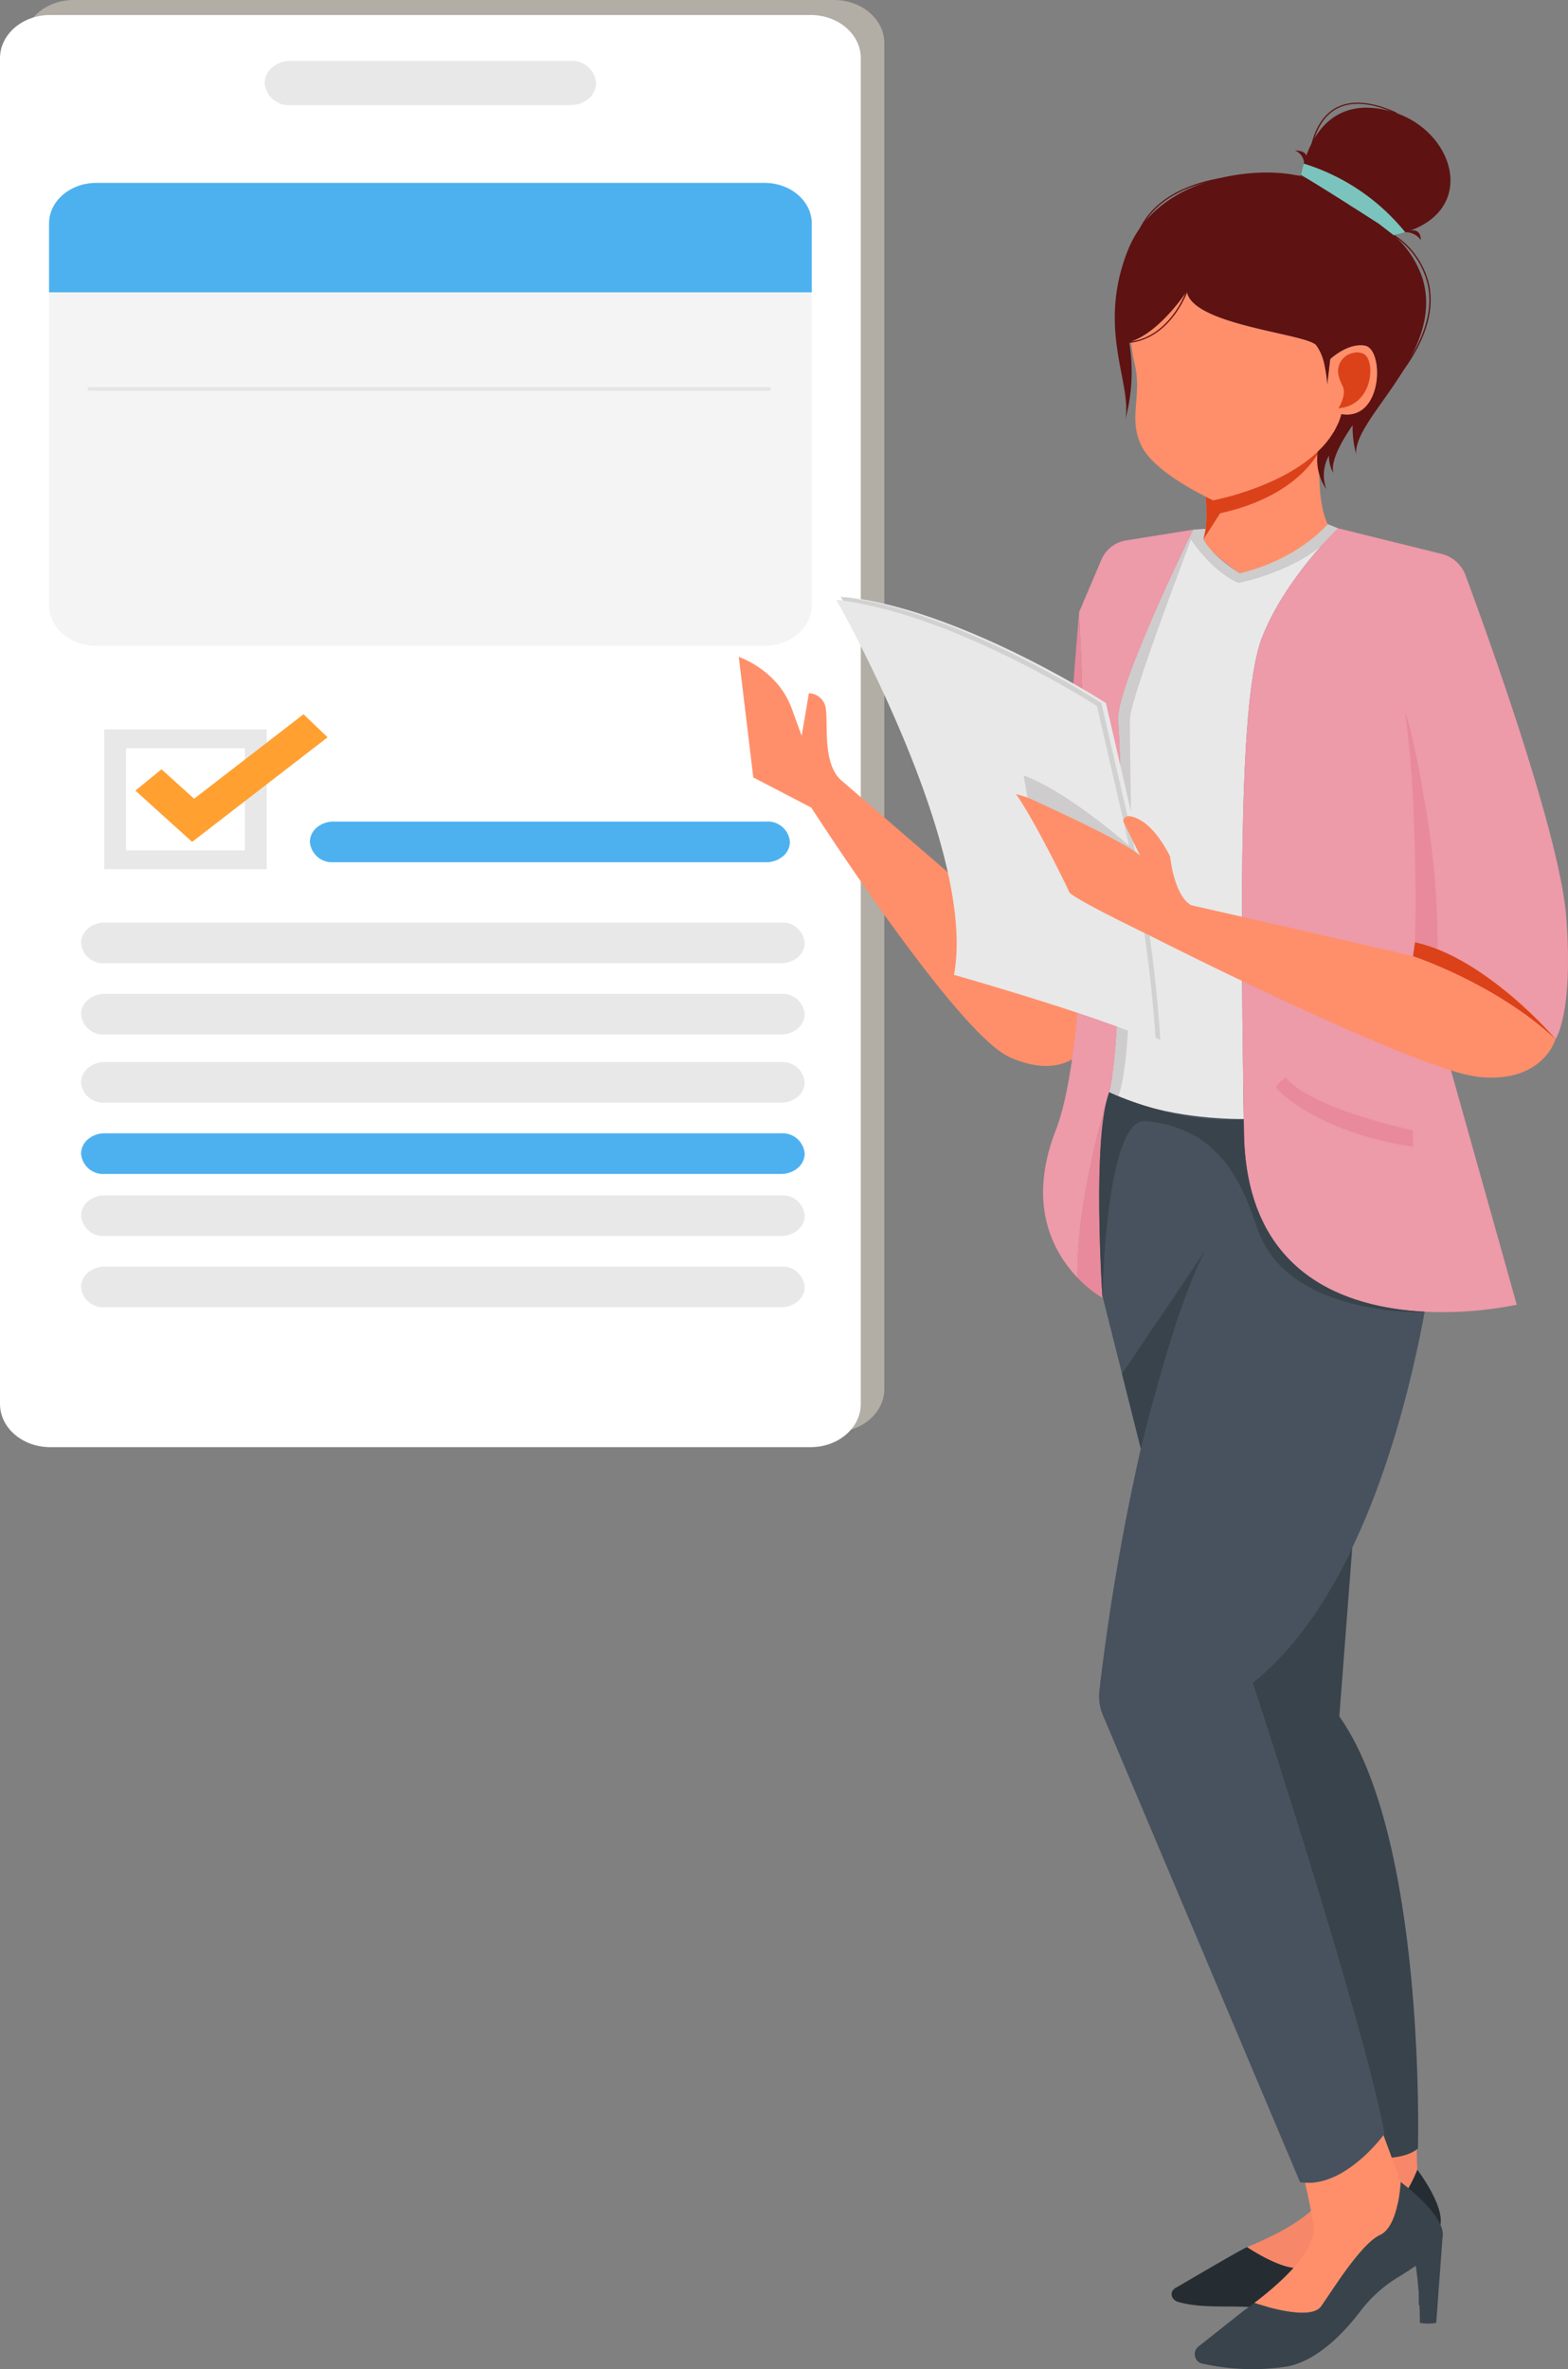 <svg xmlns="http://www.w3.org/2000/svg" xmlns:xlink="http://www.w3.org/1999/xlink" width="256.191" height="387" viewBox="0 0 256.191 387">
  <rect x="0" y="0" width="256.191" height="387" fill="#808080" stroke="none"/>
  <defs>
    <clipPath id="clip-path">
      <rect id="Rectángulo_344801" data-name="Rectángulo 344801" width="256.191" height="387" fill="none"/>
    </clipPath>
  </defs>
  <g id="Grupo_998625" data-name="Grupo 998625" transform="translate(0 -0.001)">
    <g id="Grupo_998624" data-name="Grupo 998624" transform="translate(0 0.001)" clip-path="url(#clip-path)">
      <path id="Trazado_699351" data-name="Trazado 699351" d="M155.461,7.049V226.879c0,3.893-3.671,7.048-8.2,7.048H23.022c-4.528,0-8.2-3.158-8.2-7.052V7.049c0-3.893,3.67-7.048,8.2-7.048H147.265c4.525,0,8.2,3.155,8.2,7.048" transform="translate(-10.977 -0.001)" fill="#b2ada5"/>
      <path id="Trazado_699352" data-name="Trazado 699352" d="M140.642,18.05V237.88c0,3.893-3.671,7.048-8.2,7.048H8.2c-4.528,0-8.2-3.159-8.2-7.052V18.05C0,14.157,3.67,11,8.2,11H132.446c4.525,0,8.2,3.155,8.2,7.048" transform="translate(0 -8.55)" fill="#fff"/>
      <path id="Trazado_699353" data-name="Trazado 699353" d="M155.523,140.7v62.337c0,3.669-3.46,6.641-7.727,6.641H38.63c-4.268,0-7.725-2.972-7.725-6.641V140.7c0-3.669,3.457-6.641,7.725-6.641H147.8c4.268,0,7.727,2.972,7.727,6.641" transform="translate(-22.893 -104.185)" fill="#f4f4f4"/>
      <path id="Trazado_699354" data-name="Trazado 699354" d="M220.958,48.263a3.366,3.366,0,0,1-1.229,2.554,4.555,4.555,0,0,1-2.971,1.056h-45.75a3.937,3.937,0,0,1-4.2-3.61,3.36,3.36,0,0,1,1.229-2.551,4.541,4.541,0,0,1,2.971-1.059h45.75a3.939,3.939,0,0,1,4.2,3.61" transform="translate(-123.562 -34.701)" fill="#e8e8e8"/>
      <path id="Trazado_699355" data-name="Trazado 699355" d="M169.32,679.471a3.091,3.091,0,0,1-1.13,2.346,4.193,4.193,0,0,1-2.733.972H54.953a3.62,3.62,0,0,1-3.863-3.318,3.1,3.1,0,0,1,1.13-2.349,4.185,4.185,0,0,1,2.733-.972h110.5a3.62,3.62,0,0,1,3.863,3.321" transform="translate(-37.845 -525.457)" fill="#e8e8e8"/>
      <path id="Trazado_699356" data-name="Trazado 699356" d="M169.32,731.7a3.091,3.091,0,0,1-1.13,2.346,4.192,4.192,0,0,1-2.733.972H54.953A3.62,3.62,0,0,1,51.09,731.7a3.1,3.1,0,0,1,1.13-2.35,4.185,4.185,0,0,1,2.733-.971h110.5a3.62,3.62,0,0,1,3.863,3.321" transform="translate(-37.845 -566.045)" fill="#e8e8e8"/>
      <path id="Trazado_699357" data-name="Trazado 699357" d="M169.32,781.686a3.091,3.091,0,0,1-1.13,2.346,4.193,4.193,0,0,1-2.733.972H54.953a3.621,3.621,0,0,1-3.863-3.318,3.1,3.1,0,0,1,1.13-2.349,4.185,4.185,0,0,1,2.733-.971h110.5a3.62,3.62,0,0,1,3.863,3.321" transform="translate(-37.845 -604.891)" fill="#e8e8e8"/>
      <path id="Trazado_699358" data-name="Trazado 699358" d="M169.32,833.914a3.091,3.091,0,0,1-1.13,2.346,4.192,4.192,0,0,1-2.733.972H54.953a3.621,3.621,0,0,1-3.863-3.318,3.1,3.1,0,0,1,1.13-2.349,4.185,4.185,0,0,1,2.733-.972h110.5a3.62,3.62,0,0,1,3.863,3.321" transform="translate(-37.845 -645.479)" fill="#4db1f0"/>
      <path id="Trazado_699359" data-name="Trazado 699359" d="M169.32,879.382a3.091,3.091,0,0,1-1.13,2.346,4.193,4.193,0,0,1-2.733.972H54.953a3.621,3.621,0,0,1-3.863-3.318,3.1,3.1,0,0,1,1.13-2.349,4.185,4.185,0,0,1,2.733-.972h110.5a3.62,3.62,0,0,1,3.863,3.321" transform="translate(-37.845 -680.814)" fill="#e8e8e8"/>
      <path id="Trazado_699360" data-name="Trazado 699360" d="M169.32,931.61a3.09,3.09,0,0,1-1.13,2.346,4.192,4.192,0,0,1-2.733.972H54.953a3.621,3.621,0,0,1-3.863-3.318,3.1,3.1,0,0,1,1.13-2.349,4.185,4.185,0,0,1,2.733-.972h110.5a3.62,3.62,0,0,1,3.863,3.321" transform="translate(-37.845 -721.401)" fill="#e8e8e8"/>
      <path id="Trazado_699361" data-name="Trazado 699361" d="M92.222,557.427H65.665V534.6H92.222Zm-22.986-3.07H88.65V537.668H69.236Z" transform="translate(-48.641 -415.452)" fill="#e8e8e8"/>
      <path id="Trazado_699362" data-name="Trazado 699362" d="M94.608,544.322l-9.262-8.377,4.264-3.483,5.323,4.815,17.88-13.8,3.93,3.762Z" transform="translate(-63.22 -406.809)" fill="#ffa031"/>
      <path id="Trazado_699363" data-name="Trazado 699363" d="M273.721,605.442a3.087,3.087,0,0,1-1.13,2.346,4.168,4.168,0,0,1-2.729.975H199.155a3.625,3.625,0,0,1-3.863-3.321,3.1,3.1,0,0,1,1.13-2.346,4.2,4.2,0,0,1,2.733-.972h70.706a3.619,3.619,0,0,1,3.86,3.318" transform="translate(-144.661 -467.929)" fill="#4db1f0"/>
      <path id="Trazado_699364" data-name="Trazado 699364" d="M155.523,140.7v11.232H30.905V140.7c0-3.669,3.457-6.641,7.725-6.641H147.8c4.268,0,7.727,2.972,7.727,6.641" transform="translate(-22.893 -104.185)" fill="#4db1f0"/>
      <path id="Trazado_699365" data-name="Trazado 699365" d="M166.475,284.3H55.512a.3.3,0,1,1,0-.594H166.475a.3.3,0,1,1,0,.594" transform="translate(-40.865 -220.481)" fill="#e5e5e5"/>
      <path id="Trazado_699366" data-name="Trazado 699366" d="M785.883,1575.936c.8.534,7.408,4.84,9.787,2.963,2.527-2,9.1-7.864,12.335-8.452s5.7-7.153,5.7-7.153l-.23-7.7a37.994,37.994,0,0,1-3.362,1.952c-3.055,1.548-7.059,2.947-10.69,2.22-.211,2.2-.505,4.7-.872,6.859-.686,4.019-8.893,7.781-12.672,9.313" transform="translate(-582.138 -1208.898)" fill="#f78769"/>
      <path id="Trazado_699367" data-name="Trazado 699367" d="M810.9,1230a26.486,26.486,0,0,1-3.445,3.788c3.388.34,7.045.213,8.948-1.423,0,0,1.372-50.462-12.845-70.57l2.115-27.575c-4.159,8.707-9.492,16.642-16.3,22.06,0,0,18.313,55.977,21.524,73.72" transform="translate(-584.729 -881.436)" fill="#39434c"/>
      <path id="Trazado_699368" data-name="Trazado 699368" d="M683.387,813.7l9.224,36.659,28.76,114.332a48.22,48.22,0,0,0,7.575,1.423,26.494,26.494,0,0,0,3.445-3.788c-3.211-17.743-21.524-73.72-21.524-73.72,6.8-5.418,12.138-13.353,16.3-22.06l4.548-59.346,1.132-14.788-45.4-2.633Z" transform="translate(-506.215 -613.758)" fill="#47525e"/>
      <path id="Trazado_699369" data-name="Trazado 699369" d="M758.36,343.952c1.011,2.231,5.977,5.5,5.977,5.5a22.863,22.863,0,0,0,14.33-8.032c-1.606-3.436-1.457-9.048-1.209-12.234-6.161,6.257-17.506,8.349-17.506,8.349s-.453-.219-1.21-.6c.424,4.639-.3,6.792-.375,6.992Z" transform="translate(-561.751 -255.822)" fill="#ff8f6a"/>
      <path id="Trazado_699370" data-name="Trazado 699370" d="M758.387,343.933l2.737-4.275c13.248-2.888,16.353-10.471,16.353-10.471-6.161,6.257-17.506,8.349-17.506,8.349s-.453-.219-1.209-.6c.424,4.639-.3,6.792-.375,6.992" transform="translate(-561.771 -255.822)" fill="#db421a"/>
      <path id="Trazado_699371" data-name="Trazado 699371" d="M704.745,139.079c4.875-12.16,21.332-13.811,28.18-12a10.036,10.036,0,0,1,1.3.434c5.765,2.429,6.731,4.372,6.731,4.372a31.415,31.415,0,0,1,7.172,4.8,16.147,16.147,0,0,1,4.746,7.147c3.635,12.239-11.423,22.73-10.859,28.656a16.9,16.9,0,0,1-.584-4.758c-1.359,1.949-3.755,5.786-3.131,7.834a5.382,5.382,0,0,1-.734-2.863,6.472,6.472,0,0,0-.446,5.421s-3.01-3.667-.462-9.174l1.709-.1a14.819,14.819,0,0,1,.758-1.6,9.66,9.66,0,0,0,.455-1.348c6.844,1.166,7.022-10.662,3.827-11.173-2.165-.344-4.31,1.07-5.622,2.191l-.509,4.3a21.877,21.877,0,0,0-.479-3.378,7.976,7.976,0,0,0-1.33-3.17c-1.581-1.906-20.343-3.277-21.136-8.81,0,0-4.255,6.563-9.106,8.212-.1.035-.2.066-.3.1a29.588,29.588,0,0,1-.655,12.685c1.243-5.83-4.748-14.77.471-27.789" transform="translate(-520.427 -98.278)" fill="#5e1212"/>
      <path id="Trazado_699372" data-name="Trazado 699372" d="M750.612,386.592s3.48,5.308,7.766,7.072c0,0,8.155-1.551,13.637-6.166a15.478,15.478,0,0,0,2.6-2.73l.007-.006-1.691-.681s-4.647,5.71-14.33,8.032c0,0-4.223-2.463-5.97-5.521l.361-1.739-2.023.14a.043.043,0,0,1-.007.018Z" transform="translate(-556.011 -298.481)" fill="#cecccc"/>
      <path id="Trazado_699373" data-name="Trazado 699373" d="M714.467,238.727c1.73,3.619,7.6,6.875,10.523,8.368.756.382,1.213.6,1.213.6s11.343-2.092,17.5-8.349a13.9,13.9,0,0,0,3-4.383,9.675,9.675,0,0,0,.451-1.351c6.848,1.169,7.027-10.663,3.832-11.17-2.168-.348-4.316,1.066-5.622,2.188l-.51,4.3a21.878,21.878,0,0,0-.477-3.38,8.007,8.007,0,0,0-1.333-3.169c-1.585-1.9-20.346-3.277-21.135-8.805,0,0-4.256,6.56-9.109,8.207a25.614,25.614,0,0,0,.577,3.545c1.293,5.317-1.089,8.855,1.092,13.4" transform="translate(-528.001 -165.978)" fill="#ff8f6a"/>
      <path id="Trazado_699374" data-name="Trazado 699374" d="M819.637,90.164c.361.1.693.207,1,.322h.007c.106.037.205.079.3.115,5.765,2.426,6.734,4.372,6.734,4.372a31.439,31.439,0,0,1,7.172,4.8,19.26,19.26,0,0,0,1.9-.474c12.117-3.709,7.936-17.092-2.68-19.841-9.068-2.347-12.583,4.031-13.92,8.616-.2.669-.347,1.3-.46,1.861-.014.079-.028.152-.043.225" transform="translate(-607.141 -61.362)" fill="#5e1212"/>
      <path id="Trazado_699375" data-name="Trazado 699375" d="M876.107,196.745c5.144-6.018,7.245-11.577,6.245-16.524a13.289,13.289,0,0,0-5.749-8.2l-.121.154a13.092,13.092,0,0,1,5.658,8.079c.987,4.894-1.1,10.4-6.207,16.378Z" transform="translate(-648.842 -133.684)" fill="#5e1212"/>
      <path id="Trazado_699376" data-name="Trazado 699376" d="M716.1,137.994c3.917-10.882,19.963-10.553,26.68-9.906l.024-.185c-6.77-.652-22.945-.979-26.911,10.036Z" transform="translate(-530.296 -99.191)" fill="#5e1212"/>
      <path id="Trazado_699377" data-name="Trazado 699377" d="M819.8,121.736q.435.228.955.547h.007c4.513,2.724,11.808,7.441,11.808,7.441l2.4,1.85a19.268,19.268,0,0,0,1.9-.474,34.422,34.422,0,0,0-16.6-11.225c-.2.669-.347,1.3-.46,1.861" transform="translate(-607.263 -93.159)" fill="#7ac4bd"/>
      <path id="Trazado_699378" data-name="Trazado 699378" d="M693.263,946.784l32.218,76.279c.271.042.539.072.807.087a8.631,8.631,0,0,0,.911.017c3.345-.146,6.4-2.206,8.593-4.2a29.063,29.063,0,0,0,2.341-2.4c.47-.545.8-.977.972-1.2l.132-.183c-3.212-17.744-21.523-73.721-21.523-73.721,6.8-5.416,12.137-13.351,16.295-22.059,11.283-23.6,13.936-52.846,13.936-52.846a35.553,35.553,0,0,0-9.389-6.5c-6.938-3.235-16.606-4.44-25,6.5-6.139,7.992-10.764,22.377-14.095,36.66a374.56,374.56,0,0,0-6.776,39.584,7.879,7.879,0,0,0,.58,3.984" transform="translate(-513.063 -666.62)" fill="#47525e"/>
      <path id="Trazado_699379" data-name="Trazado 699379" d="M721.024,484.522c-.566-37.243-.679-69.159,2.957-78.584,2.412-6.263,6.96-11.972,9.839-15.2-5.482,4.615-13.637,6.166-13.637,6.166-4.286-1.763-7.766-7.072-7.766-7.072l.346-1.581c-.382.778-12.9,26.3-12.251,31.351s1,51.046-1.464,60.525c7.689,3.794,17.061,4.378,21.977,4.39" transform="translate(-517.815 -301.726)" fill="#e8e8e8"/>
      <path id="Trazado_699380" data-name="Trazado 699380" d="M465.589,481.371l2.37,19.7L477.436,506s23.71,36.848,32.4,40.758,12.223-1.362,12.223-1.362c3.494-9.516-5.425-14.259-5.425-14.259l-34.256-29.551c-3.155-2.718-2.171-9.176-2.567-11.717a2.863,2.863,0,0,0-2.766-2.548l-1.181,6.962-1.627-4.481a13.343,13.343,0,0,0-3.275-5,15.938,15.938,0,0,0-5.369-3.423" transform="translate(-344.882 -374.088)" fill="#ff8f6a"/>
      <path id="Trazado_699381" data-name="Trazado 699381" d="M824.907,85.2c0-.067.1-6.749,4.487-9.009,2.393-1.233,5.627-.944,9.612.859l.1-.165c-4.057-1.835-7.363-2.122-9.824-.853-4.49,2.314-4.591,9.1-4.591,9.167Z" transform="translate(-610.885 -58.484)" fill="#5e1212"/>
      <path id="Trazado_699382" data-name="Trazado 699382" d="M885.606,169.125a2.938,2.938,0,0,1,2.543,1.285s.155-2.464-2.543-1.285" transform="translate(-656.007 -131.184)" fill="#5e1212"/>
      <path id="Trazado_699383" data-name="Trazado 699383" d="M816.112,110.256a2.425,2.425,0,0,1,1.5,2.186s1.529-2.089-1.5-2.186" transform="translate(-604.53 -85.683)" fill="#5e1212"/>
      <path id="Trazado_699384" data-name="Trazado 699384" d="M708.962,221.949c7.329-.308,10.171-8.367,10.2-8.449l-.207-.052c-.027.08-2.827,8.013-10,8.315Z" transform="translate(-525.151 -165.877)" fill="#5e1212"/>
      <path id="Trazado_699385" data-name="Trazado 699385" d="M843.274,267.415c5.751-.456,6.09-7.807,4.159-8.865a2.452,2.452,0,0,0-1.818-.158,3.005,3.005,0,0,0-2.334,3.557,7.44,7.44,0,0,0,.651,1.782c.792,1.429-.658,3.685-.658,3.685" transform="translate(-624.597 -200.725)" fill="#db421a"/>
      <path id="Trazado_699386" data-name="Trazado 699386" d="M699.047,480.132l1.457.675c3.416-7.734,1.726-58.221,1.938-61.79s9.973-29.18,9.973-29.18l.346-1.581c-.382.778-12.9,26.3-12.251,31.351s1,51.046-1.464,60.525" transform="translate(-517.815 -301.726)" fill="#cecccc"/>
      <path id="Trazado_699387" data-name="Trazado 699387" d="M782.963,483.653c.014.742.021,1.484.035,2.232.354,23.154,16.657,28.554,29.446,29.223a61.206,61.206,0,0,0,15.129-1.143L810.952,454.77c11.473,3.162,22.953,15.809,22.953,15.809s2.942-4.043,1.761-19.853c-1-13.462-12.986-46.54-16.53-56.074a5.622,5.622,0,0,0-4.032-3.368l-16.742-4.147-.007.006c-.092.085-1.125,1.083-2.6,2.73-2.879,3.223-7.427,8.932-9.839,15.2-3.636,9.425-3.523,41.341-2.957,78.584" transform="translate(-579.754 -300.856)" fill="#ed9aa9"/>
      <path id="Trazado_699388" data-name="Trazado 699388" d="M679.036,834.209a18.755,18.755,0,0,0,4.077,3.294s-1.075-15.981-.147-26.553a34.879,34.879,0,0,1,.96-6.046c-.851,2.853-5.112,17.805-4.891,29.3" transform="translate(-502.986 -625.515)" fill="#e88a9b"/>
      <path id="Trazado_699389" data-name="Trazado 699389" d="M663.006,510.354c-.222-11.5,4.04-26.452,4.891-29.3.078-.268.127-.429.141-.471a.038.038,0,0,0,0-.012c.049-.151.1-.322.147-.5,2.468-9.479,2.1-55.486,1.465-60.526s11.869-30.574,12.249-31.35a.04.04,0,0,0,.009-.02l-10.8,1.733a5.306,5.306,0,0,0-4.129,3.009l-3.723,8.758s1.952,35.685,0,62.07c-.692,9.37-1.88,17.572-3.818,22.575-4.755,12.258-.265,20.036,3.567,24.037" transform="translate(-486.956 -301.66)" fill="#ed9aa9"/>
      <path id="Trazado_699390" data-name="Trazado 699390" d="M694.22,809.307l1.1-6.517c-.015.042-.064.2-.141.471a34.869,34.869,0,0,0-.96,6.046" transform="translate(-514.239 -623.873)" fill="#7ac4bd"/>
      <path id="Trazado_699391" data-name="Trazado 699391" d="M661.07,510.282a47.218,47.218,0,0,0,4.916.529c1.952-26.383,0-62.07,0-62.07Z" transform="translate(-489.684 -348.73)" fill="#e88a9b"/>
      <path id="Trazado_699392" data-name="Trazado 699392" d="M579.706,473.811l-4.4-19.035s-23.5-15.213-42.583-17.352c0,0,23.094,40.5,19.234,61.256,0,0,25.747,7.313,32.981,11.117a229.187,229.187,0,0,0-5.232-35.985" transform="translate(-394.611 -339.936)" fill="#e8e8e8"/>
      <path id="Trazado_699393" data-name="Trazado 699393" d="M576.832,473.811l-4.4-19.035s-23.5-15.213-42.583-17.352c0,0,23.094,40.5,19.234,61.256,0,0,25.747,7.313,32.981,11.117a229.188,229.188,0,0,0-5.232-35.985" transform="translate(-392.482 -339.936)" fill="#d1d1d1"/>
      <path id="Trazado_699394" data-name="Trazado 699394" d="M574.028,476.009l-4.4-19.035s-23.5-15.213-42.583-17.352c0,0,23.094,40.5,19.234,61.256,0,0,25.747,7.314,32.982,11.117a229.2,229.2,0,0,0-5.232-35.985" transform="translate(-390.405 -341.644)" fill="#e8e8e8"/>
      <path id="Trazado_699395" data-name="Trazado 699395" d="M640.226,581.908c2.638,3.569,8.318,15.007,8.693,15.986s12.88,6.987,12.88,6.987,35.38,17.986,50.107,22.352a23.1,23.1,0,0,0,4.131.912c10.383.973,12.357-6.2,12.357-6.2-10.709-12.751-22.953-15.809-22.953-15.809l-.332,2.268c-15.618-3.648-36.264-8.336-36.264-8.336-2.815-1.623-3.416-7.953-3.416-7.953-2.6-5.071-5.086-6.342-6.585-6.579-.7-.109-1.252.492-.976,1.052l2.653,5.363c-8.686-6.98-20.293-10.039-20.293-10.039" transform="translate(-474.244 -452.219)" fill="#ff8f6a"/>
      <path id="Trazado_699396" data-name="Trazado 699396" d="M887.068,559.435s.593-22.361-1.647-37.617c0,0,1.3,2.774,3.463,16.123a132.44,132.44,0,0,1,1.871,22.819Z" transform="translate(-655.87 -405.521)" fill="#e88a9b"/>
      <path id="Trazado_699397" data-name="Trazado 699397" d="M739.261,1609.334s10.438-6.143,11.439-6.544c.8.534,7.408,4.839,9.787,2.963,2.527-2,9.1-7.864,12.335-8.453s5.7-7.153,5.7-7.153l.005.009c.128.164,3.776,4.986,3.834,8.228h0l0,.05a3.652,3.652,0,0,1-.046.617l-.977,13.205a7.561,7.561,0,0,1-2.539,0s0-6.661-.815-9.622a43.2,43.2,0,0,1-4.366,1.543,23.736,23.736,0,0,0-7.442,3.676c-3.33,2.494-9.461,5.026-14.429,4.751-4.789-.273-8.363.2-12.188-.824-1.4-.373-1.615-1.877-.3-2.447" transform="translate(-546.955 -1235.751)" fill="#252d33"/>
      <path id="Trazado_699398" data-name="Trazado 699398" d="M890.49,692.871s13.445,4.4,23.285,13.541c0,0-11.36-13.312-22.953-15.809Z" transform="translate(-659.625 -536.689)" fill="#db421a"/>
      <path id="Trazado_699399" data-name="Trazado 699399" d="M710.171,948.286s5.657-23.654,10.648-32.5L707.1,936.071Z" transform="translate(-523.779 -711.686)" fill="#39434c"/>
      <path id="Trazado_699400" data-name="Trazado 699400" d="M693.252,834.079s.46-29.543,7.1-28.871c10.1,1.023,14.6,7.243,17.518,15.628.255.748.537,1.526.841,2.347,5.227,14.082,27.175,13.231,27.175,13.231l-.071-.073c-12.788-.669-29.092-6.068-29.446-29.223-.014-.748-.021-1.49-.035-2.232-10.688.985-21.977-4.39-21.977-4.39-2.872,7.388-1.1,33.582-1.1,33.582" transform="translate(-513.123 -622.091)" fill="#39434c"/>
      <path id="Trazado_699401" data-name="Trazado 699401" d="M790.519,1592.208c.986.342,9.135,3.052,10.911.558,1.88-2.66,6.557-10.235,9.634-11.641s3.356-8.666,3.356-8.666l-2.806-7.662c-.17.226-.5.657-.972,1.2a29.1,29.1,0,0,1-2.342,2.4c-2.191,1.99-5.248,4.05-8.593,4.2a8.551,8.551,0,0,1-.911-.017c.522,2.248,1.053,4.8,1.4,7.035.663,4.239-6.376,10.1-9.683,12.592" transform="translate(-585.572 -1216.051)" fill="#ff8f6a"/>
      <path id="Trazado_699402" data-name="Trazado 699402" d="M753.519,1626.044l7.454-5.9.041-.036c.141-.1.755-.528,1.633-1.183.987.342,9.137,3.051,10.911.556,1.882-2.658,6.558-10.235,9.634-11.639s3.358-8.667,3.358-8.667l.008.007c.2.148,6.7,5,6.877,8.391l.008,0-.006.08a2.425,2.425,0,0,1-.031.483c0,.01-.005.021-.007.031l-1.037,14.019a7.959,7.959,0,0,1-2.675,0,63.4,63.4,0,0,0-.671-9.334c-.887.627-1.816,1.224-2.69,1.756a22.286,22.286,0,0,0-6.293,5.581c-2.529,3.357-6.965,8.175-12.088,9.137a37.5,37.5,0,0,1-13.572-.442,1.589,1.589,0,0,1-.854-2.837" transform="translate(-557.702 -1242.767)" fill="#39434c"/>
      <path id="Trazado_699403" data-name="Trazado 699403" d="M804.324,791.424c.177.444,6.684,7.266,22.33,9.644V798.4s-.488-.1-1.316-.3c-3.989-.936-15.929-4.037-19.479-8.324,0,0-1.7,1.2-1.535,1.648" transform="translate(-595.789 -613.759)" fill="#e88a9b"/>
      <path id="Trazado_699404" data-name="Trazado 699404" d="M664.132,581.358s-10.8-9.976-19.028-13.076l.626,3.6s15.681,7.046,18.4,9.471" transform="translate(-477.857 -441.629)" fill="#cecccc"/>
    </g>
  </g>
</svg>
